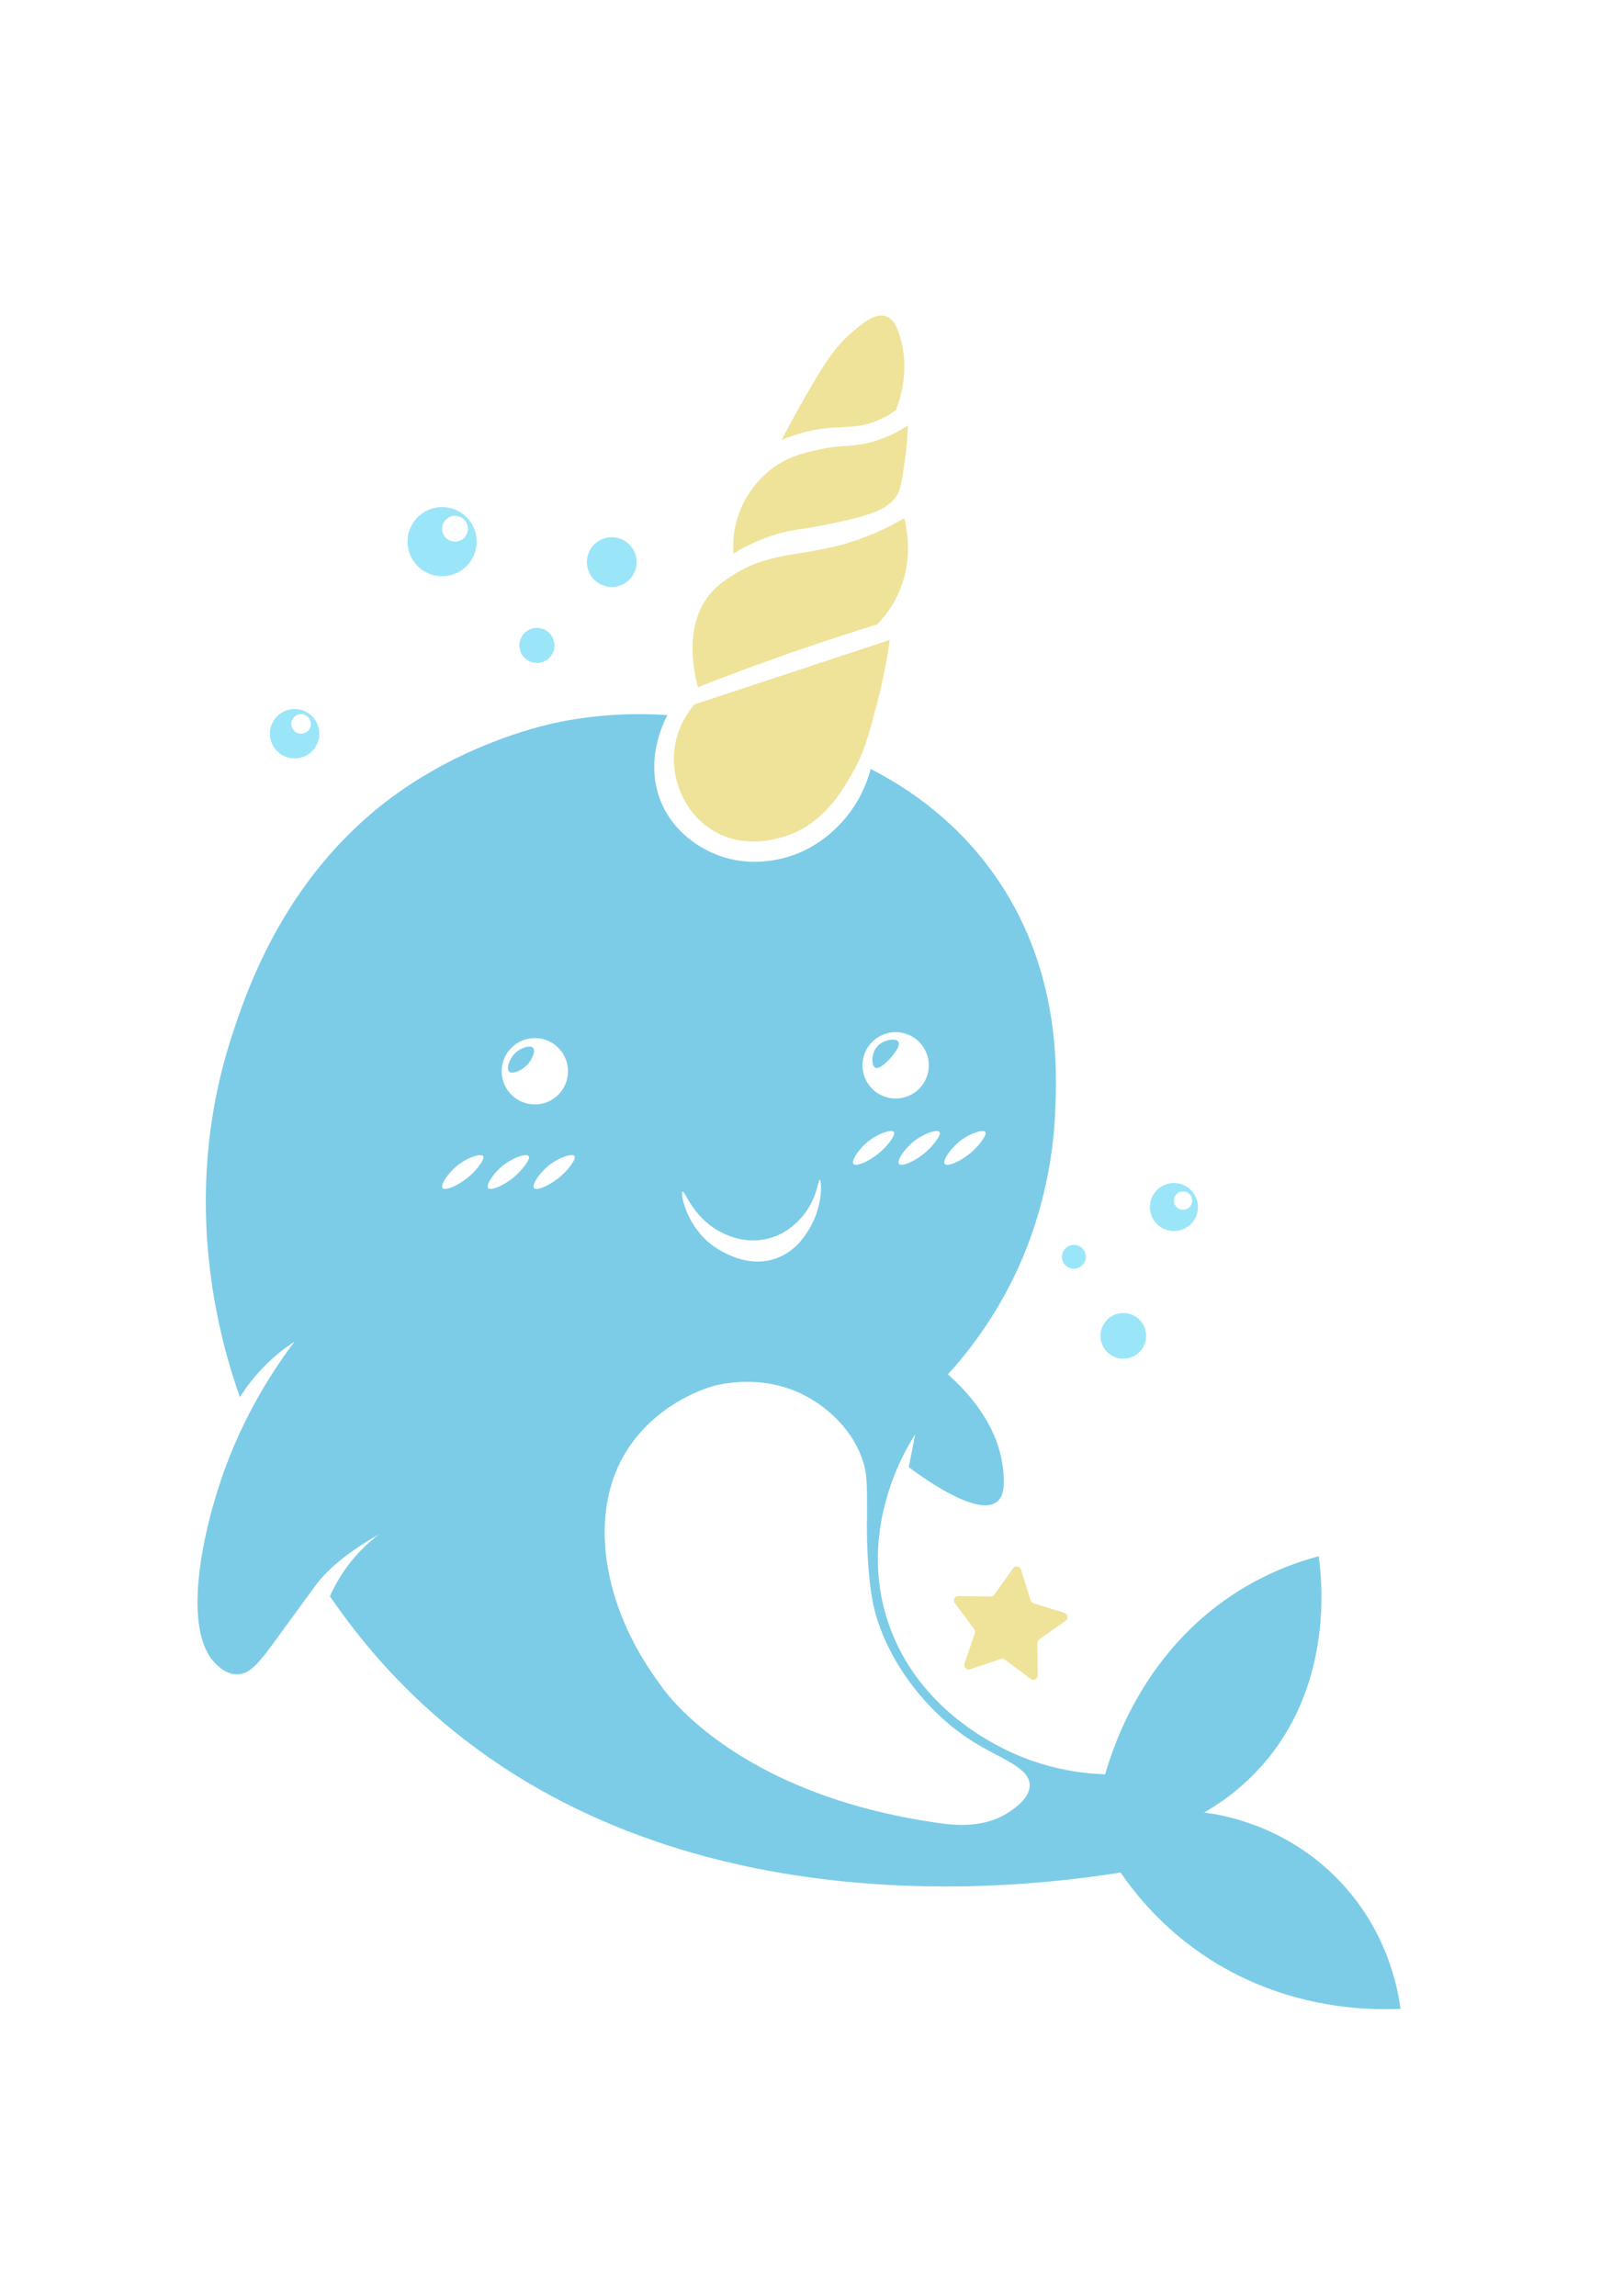 <?xml version="1.0" encoding="iso-8859-1"?>
<!-- Generator: Adobe Illustrator 23.0.1, SVG Export Plug-In . SVG Version: 6.00 Build 0)  -->
<svg version="1.1" xmlns="http://www.w3.org/2000/svg" xmlns:xlink="http://www.w3.org/1999/xlink" x="0px" y="0px"
	 viewBox="0 0 595.276 841.89" style="enable-background:new 0 0 595.276 841.89;" xml:space="preserve">
<g id="&#x421;&#x43B;&#x43E;&#x439;_2">
	<path style="fill:#EFE39A;" d="M254.667,258.333c-2.098,2.482-6.409,8.289-7.333,16.667c-1.231,11.161,3.926,23.466,14.333,29.667
		c11.652,6.942,24.051,2.756,26.934,1.782c13.596-4.59,20.228-16.274,24.303-23.454c4.107-7.235,5.732-13.433,8.763-24.994
		c2.484-9.475,3.863-17.549,4.667-23.333C302.444,242.556,278.556,250.444,254.667,258.333z"/>
	<path style="fill:#EFE39A;" d="M267.667,211.667c-2.906,1.969-5.29,3.614-7.667,6.667c-9.169,11.78-5.484,28.169-4,33.667
		c4.285-1.685,8.618-3.353,13-5c17.925-6.739,35.506-12.709,52.667-18c2.45-2.494,5.384-6.111,7.667-11
		c5.672-12.149,3.396-23.748,2.333-28c-5.757,3.386-10.62,5.473-13.667,6.667C296.262,205.181,283.702,200.803,267.667,211.667z"/>
	<path style="fill:#EFE39A;" d="M269,203c-0.21-2.984-0.198-7.961,1.667-13.667c0.67-2.051,4.252-12.37,14.667-19
		c4.907-3.124,9.345-4.164,14.333-5.333c9.057-2.123,12.566-0.82,20.333-3c5.897-1.655,10.315-4.214,13-6
		c-0.11,3.431-0.418,8.397-1.333,14.333c-0.913,5.924-1.37,8.886-2.333,10.667c-3.493,6.458-11.713,8.313-26,11.333
		c-10.384,2.195-13.029,1.582-20.772,4.27C276.599,198.673,271.991,201.181,269,203z"/>
	<path style="fill:#EFE39A;" d="M286.667,161.333c4.352-8.332,8.361-15.397,11.667-21c4.717-7.995,8.128-13.221,14-18.333
		c3.921-3.413,8.64-7.421,12.667-6c3.577,1.262,4.797,6.17,5.667,9.667c1.046,4.208,2.39,12.939-2,24.667
		c-1.708,1.256-4.406,3-8,4.333c-6.41,2.378-10.881,1.673-17.333,2.333C299.318,157.411,293.563,158.449,286.667,161.333z"/>
	<path style="fill:#7CCCE8;" d="M490.114,688.536c-19.128-19.23-41.565-22.985-48.447-23.869c7.07-4.09,15.459-10.216,23-19.333
		c24.224-29.287,20.207-65.874,19-74.667c-8.986,2.417-20.043,6.578-31.333,14c-32.275,21.216-43.536,54.009-47,66
		c-8.391-0.289-23.559-1.934-39.667-10.667c-7.245-3.928-30.616-17.086-40-45.333c-11.539-34.734,7.371-64.655,10-68.667
		c-0.778,4-1.556,8-2.333,12c2.36,1.812,24.895,18.868,32.428,12.643c2.761-2.282,2.518-6.865,2.248-10.611
		c-1.255-17.37-13.698-30.173-20.342-36.032c7.268-7.992,16.773-20.135,24.667-36.667c4.176-8.745,13.399-30.231,14.667-59.333
		c0.658-15.095,2.328-53.493-23.333-88.667c-14.925-20.457-33.139-31.659-44.333-37.333c-1.086,4.164-3.948,12.809-11.667,20.667
		c-2.671,2.72-10.462,10.399-23.333,12.667c-3.341,0.589-13.634,2.248-24.667-3.333c-2.75-1.391-11.76-6.113-16.667-16.667
		c-7.366-15.844,0.809-31.292,1.81-33.111c-9.656-0.66-23.285-0.669-39.143,2.444c-5.012,0.984-31.944,6.723-58.667,25.333
		c-41.761,29.084-56.377,72.726-62,90c-19.657,60.39-3.853,113.097,3,132.333c1.983-3.152,4.692-6.873,8.333-10.667
		c4.143-4.316,8.267-7.448,11.667-9.667c-13.97,18.566-21.634,35.753-26,48c-8.32,23.34-15.078,57.954-3,70
		c1.067,1.064,4.048,4.038,8,4c4.856-0.046,8.292-4.613,14.667-13.333c3.292-4.504,5.761-7.896,7.638-10.48
		c2.808-3.866,5.889-8.058,6.555-8.949c3.414-4.566,9.854-11.03,23.14-18.571c-3.819,2.898-8.681,7.309-13,13.667
		c-2.167,3.19-3.784,6.263-5,9c11.829,17.34,24.494,31.081,36.667,42c90.403,81.096,218.59,64.861,253.333,59.333
		c5.891,8.569,15.444,20.079,30,30c29.678,20.228,60.613,20.534,72.667,20C512.778,729.746,509.047,707.571,490.114,688.536z
		 M352.676,417.991c3.294-2.403,7.882-3.987,8.691-2.88c0.615,0.841-1.089,3.05-1.858,4.047c-4.316,5.595-11.825,9.081-13,7.667
		C345.526,425.64,348.808,420.813,352.676,417.991z M344.576,415.11c0.615,0.841-1.089,3.05-1.858,4.047
		c-4.316,5.595-11.825,9.081-13,7.667c-0.984-1.184,2.299-6.011,6.167-8.833C339.179,415.587,343.767,414.004,344.576,415.11z
		 M328.5,378.5c6.719,0,12.167,5.447,12.167,12.167c0,6.719-5.447,12.167-12.167,12.167s-12.167-5.447-12.167-12.167
		C316.333,383.947,321.781,378.5,328.5,378.5z M319.173,417.991c3.294-2.403,7.882-3.987,8.691-2.88
		c0.615,0.841-1.089,3.05-1.858,4.047c-4.316,5.595-11.825,9.081-13,7.667C312.022,425.64,315.305,420.813,319.173,417.991z
		 M250.328,436.935c0.809-0.42,3.664,9.082,13.172,14.398c2.124,1.187,9.08,4.939,17.667,3c7.608-1.718,12.002-6.888,13.333-8.5
		c5.332-6.46,5.523-13.303,6.167-13.167c0.737,0.155,1.267,9.285-3.667,17.667c-1.377,2.34-4.886,8.301-12,11
		c-12.416,4.71-24.147-4.942-25-5.667C251.432,448.389,249.48,437.376,250.328,436.935z M196.167,380.667
		c6.719,0,12.167,5.447,12.167,12.167S202.886,405,196.167,405c-6.719,0-12.167-5.447-12.167-12.167
		S189.447,380.667,196.167,380.667z M175.333,428c-4.316,5.595-11.825,9.081-13,7.667c-0.984-1.184,2.299-6.011,6.167-8.833
		c3.294-2.403,7.882-3.987,8.691-2.88C177.807,424.794,176.103,427.003,175.333,428z M192.046,428
		c-4.316,5.595-11.825,9.081-13,7.667c-0.984-1.184,2.299-6.011,6.167-8.833c3.294-2.403,7.882-3.987,8.691-2.88
		C194.519,424.794,192.815,427.003,192.046,428z M208.837,428c-4.316,5.595-11.825,9.081-13,7.667
		c-0.984-1.184,2.299-6.011,6.167-8.833c3.294-2.403,7.882-3.987,8.691-2.88C211.31,424.794,209.606,427.003,208.837,428z
		 M370.333,664.333c-7.546,5.144-16.695,5.473-25,4.333c-77.448-10.629-103-50.667-103-50.667
		c-22.024-29.327-26.766-64.037-12.184-86.474C242.467,512.573,262.667,508,262.667,508c3.826-0.866,19.001-4.054,34.156,4.638
		c3.348,1.92,14.975,9.169,19.511,22.696c1.675,4.996,1.667,7.588,1.667,20.333c0,0-0.505,15.215,1.667,29.333
		c3.144,20.436,18.441,41.748,36.667,53.333c10.507,6.679,21.317,9.698,21.333,16.333
		C377.678,659.326,372.36,662.952,370.333,664.333z"/>
</g>
<g id="&#x421;&#x43B;&#x43E;&#x439;_3">
	<path style="fill:#7CCCE8;" d="M195.5,384.25c-0.963-1.048-3.922-0.132-5.75,1.25c-2.829,2.139-4.205,6.345-3,7.5
		c1.014,0.972,3.846-0.226,5.5-1.5C194.958,389.414,196.637,385.486,195.5,384.25z"/>
	<path style="fill:#7CCCE8;" d="M329.5,382c-0.934-1.368-5.436-0.901-7.75,1.75c-2.247,2.575-2.218,6.968-0.75,7.75
		c1.813,0.966,5.738-3.622,5.929-3.849C327.532,386.937,330.483,383.44,329.5,382z"/>
	<circle style="fill:#9BE5F9;" cx="196.938" cy="236.688" r="6.438"/>
	<circle style="fill:#9BE5F9;" cx="224.375" cy="206.125" r="9.125"/>
	<circle style="fill:#9BE5F9;" cx="412" cy="489.875" r="8.375"/>
	<circle style="fill:#9BE5F9;" cx="393.875" cy="460.875" r="4.375"/>
	<path style="fill:#EFE39A;" d="M377.999,615.654l-9.461-7.051c-0.437-0.326-1.006-0.416-1.522-0.242l-11.179,3.776
		c-1.3,0.439-2.541-0.8-2.1-2.097l3.79-11.154c0.175-0.515,0.085-1.083-0.241-1.519l-7.061-9.445
		c-0.821-1.098-0.024-2.659,1.348-2.64l11.804,0.158c0.545,0.007,1.059-0.254,1.373-0.698l6.815-9.614
		c0.793-1.118,2.526-0.843,2.934,0.466l3.505,11.251c0.162,0.52,0.569,0.927,1.09,1.088l11.273,3.504
		c1.311,0.407,1.586,2.138,0.465,2.928l-9.638,6.796c-0.445,0.314-0.707,0.826-0.7,1.37l0.152,11.779
		C380.663,615.679,379.099,616.474,377.999,615.654z"/>
	<path style="fill:#9BE5F9;" d="M430.563,433.813c-4.867,0-8.813,3.945-8.813,8.813s3.945,8.813,8.813,8.813
		s8.813-3.945,8.813-8.813S435.43,433.813,430.563,433.813z M433.916,443.625c-1.852,0-3.354-1.502-3.354-3.354
		s1.502-3.354,3.354-3.354s3.354,1.502,3.354,3.354S435.768,443.625,433.916,443.625z"/>
	<path style="fill:#9BE5F9;" d="M108.063,260c-5.005,0-9.063,4.057-9.063,9.063s4.057,9.063,9.063,9.063s9.063-4.057,9.063-9.063
		S113.068,260,108.063,260z M110.43,269.063c-1.986,0-3.596-1.61-3.596-3.596s1.61-3.596,3.596-3.596
		c1.986,0,3.596,1.61,3.596,3.596S112.416,269.063,110.43,269.063z"/>
	<path style="fill:#9BE5F9;" d="M162.157,185.938c-7.007,0-12.688,5.68-12.688,12.688c0,7.007,5.68,12.688,12.688,12.688
		s12.688-5.68,12.688-12.688C174.845,191.618,169.164,185.938,162.157,185.938z M166.886,198.625c-2.612,0-4.729-2.117-4.729-4.729
		c0-2.612,2.117-4.729,4.729-4.729c2.612,0,4.729,2.117,4.729,4.729C171.615,196.508,169.498,198.625,166.886,198.625z"/>
</g>
</svg>
